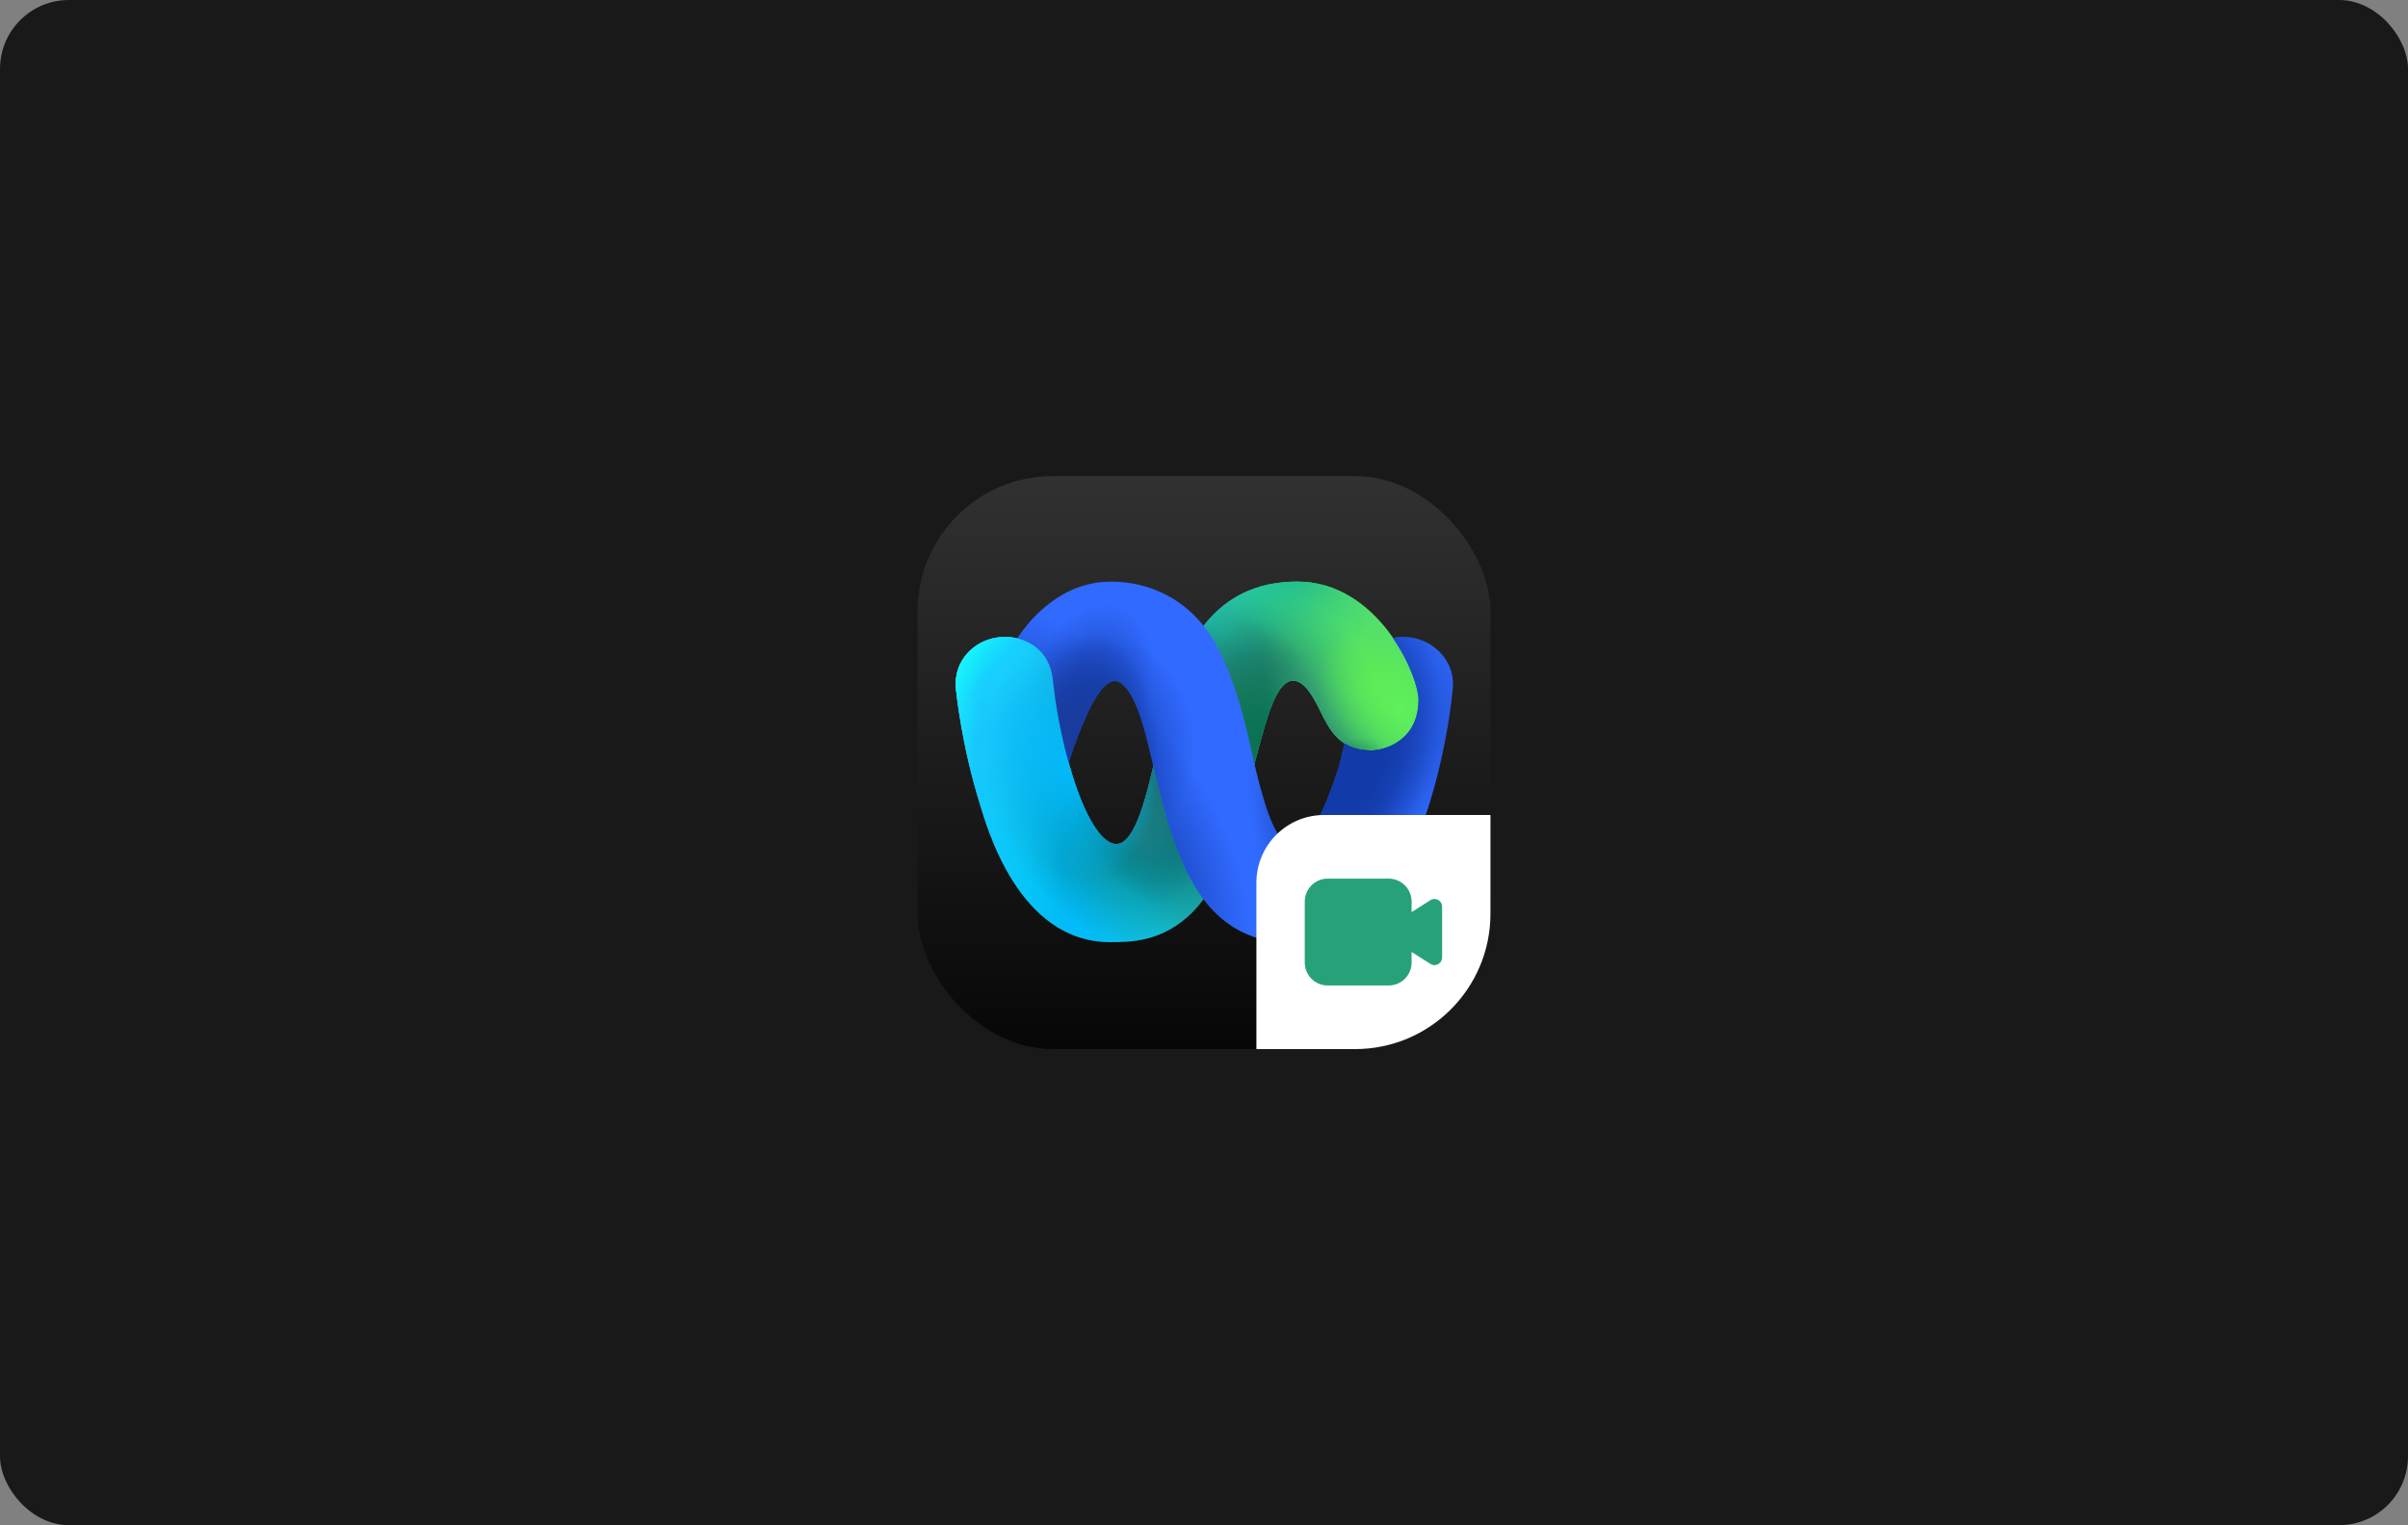 <svg width="559" height="354" viewBox="0 0 559 354" fill="none" xmlns="http://www.w3.org/2000/svg">
<rect x="0" y="0" width="559" height="354" fill="#808080" stroke="none"/>
<rect width="559" height="354" rx="16" fill="#191919"/>
<g clip-path="url(#clip0_1821_6452)">
<rect x="213" y="110.5" width="133" height="133" rx="31.425" fill="url(#paint0_linear_1821_6452)"/>
<g clip-path="url(#clip1_1821_6452)">
<path d="M257.682 218.676C236.309 218.676 229.034 191.645 227.404 186.387C223.311 173.183 222.066 161.289 221.935 160.04C221.175 152.838 226.951 147.826 233.291 147.826C238.092 147.826 243.663 150.699 244.401 157.671C244.529 158.844 245.505 168.958 248.957 179.978C252.56 191.479 256.383 195.902 259.135 195.902C263.58 195.902 266.292 184.485 268.69 173.614C270.456 165.605 272.366 157.534 276.135 150.366C282.694 137.894 292.604 134.991 301.166 134.991C319.94 134.991 329.335 156.743 329.335 162.378C329.335 171.796 321.654 174.198 318.325 174.198C311.044 174.198 308.575 169.319 306.498 165.043C304.629 161.195 302.677 157.996 300.154 157.996C299.324 157.996 298.556 158.416 297.845 159.139C291.573 165.514 289.47 198.863 276.93 211.61C269.977 218.676 262.413 218.676 257.682 218.676Z" fill="url(#paint1_linear_1821_6452)"/>
<path d="M257.682 218.676C236.309 218.676 229.034 191.645 227.404 186.387C223.311 173.183 222.066 161.289 221.935 160.04C221.175 152.838 226.951 147.826 233.291 147.826C238.092 147.826 243.663 150.699 244.401 157.671C244.529 158.844 245.505 168.958 248.957 179.978C252.56 191.479 256.383 195.902 259.135 195.902C263.58 195.902 266.292 184.485 268.69 173.614C270.456 165.605 272.366 157.534 276.135 150.366C282.694 137.894 292.604 134.991 301.166 134.991C319.94 134.991 329.335 156.743 329.335 162.378C329.335 171.796 321.654 174.198 318.325 174.198C311.044 174.198 308.575 169.319 306.498 165.043C304.629 161.195 302.677 157.996 300.154 157.996C299.324 157.996 298.556 158.416 297.845 159.139C291.573 165.514 289.47 198.863 276.93 211.61C269.977 218.676 262.413 218.676 257.682 218.676Z" fill="url(#paint2_radial_1821_6452)"/>
<path d="M257.682 218.676C236.309 218.676 229.034 191.645 227.404 186.387C223.311 173.183 222.066 161.289 221.935 160.04C221.175 152.838 226.951 147.826 233.291 147.826C238.092 147.826 243.663 150.699 244.401 157.671C244.529 158.844 245.505 168.958 248.957 179.978C252.56 191.479 256.383 195.902 259.135 195.902C263.58 195.902 266.292 184.485 268.69 173.614C270.456 165.605 272.366 157.534 276.135 150.366C282.694 137.894 292.604 134.991 301.166 134.991C319.94 134.991 329.335 156.743 329.335 162.378C329.335 171.796 321.654 174.198 318.325 174.198C311.044 174.198 308.575 169.319 306.498 165.043C304.629 161.195 302.677 157.996 300.154 157.996C299.324 157.996 298.556 158.416 297.845 159.139C291.573 165.514 289.47 198.863 276.93 211.61C269.977 218.676 262.413 218.676 257.682 218.676Z" fill="url(#paint3_radial_1821_6452)"/>
<path d="M257.682 218.676C236.309 218.676 229.034 191.645 227.404 186.387C223.311 173.183 222.066 161.289 221.935 160.04C221.175 152.838 226.951 147.826 233.291 147.826C238.092 147.826 243.663 150.699 244.401 157.671C244.529 158.844 245.505 168.958 248.957 179.978C252.56 191.479 256.383 195.902 259.135 195.902C263.58 195.902 266.292 184.485 268.69 173.614C270.456 165.605 272.366 157.534 276.135 150.366C282.694 137.894 292.604 134.991 301.166 134.991C319.94 134.991 329.335 156.743 329.335 162.378C329.335 171.796 321.654 174.198 318.325 174.198C311.044 174.198 308.575 169.319 306.498 165.043C304.629 161.195 302.677 157.996 300.154 157.996C299.324 157.996 298.556 158.416 297.845 159.139C291.573 165.514 289.47 198.863 276.93 211.61C269.977 218.676 262.413 218.676 257.682 218.676Z" fill="url(#paint4_radial_1821_6452)"/>
<path d="M257.682 218.676C236.309 218.676 229.034 191.645 227.404 186.387C223.311 173.183 222.066 161.289 221.935 160.04C221.175 152.838 226.951 147.826 233.291 147.826C238.092 147.826 243.663 150.699 244.401 157.671C244.529 158.844 245.505 168.958 248.957 179.978C252.56 191.479 256.383 195.902 259.135 195.902C263.58 195.902 266.292 184.485 268.69 173.614C270.456 165.605 272.366 157.534 276.135 150.366C282.694 137.894 292.604 134.991 301.166 134.991C319.94 134.991 329.335 156.743 329.335 162.378C329.335 171.796 321.654 174.198 318.325 174.198C311.044 174.198 308.575 169.319 306.498 165.043C304.629 161.195 302.677 157.996 300.154 157.996C299.324 157.996 298.556 158.416 297.845 159.139C291.573 165.514 289.47 198.863 276.93 211.61C269.977 218.676 262.413 218.676 257.682 218.676Z" fill="url(#paint5_radial_1821_6452)"/>
<path d="M257.682 218.676C236.309 218.676 229.034 191.645 227.404 186.387C223.311 173.183 222.066 161.289 221.935 160.04C221.175 152.838 226.951 147.826 233.291 147.826C238.092 147.826 243.663 150.699 244.401 157.671C244.529 158.844 245.505 168.958 248.957 179.978C252.56 191.479 256.383 195.902 259.135 195.902C263.58 195.902 266.292 184.485 268.69 173.614C270.456 165.605 272.366 157.534 276.135 150.366C282.694 137.894 292.604 134.991 301.166 134.991C319.94 134.991 329.335 156.743 329.335 162.378C329.335 171.796 321.654 174.198 318.325 174.198C311.044 174.198 308.575 169.319 306.498 165.043C304.629 161.195 302.677 157.996 300.154 157.996C299.324 157.996 298.556 158.416 297.845 159.139C291.573 165.514 289.47 198.863 276.93 211.61C269.977 218.676 262.413 218.676 257.682 218.676Z" fill="url(#paint6_radial_1821_6452)"/>
<path d="M257.682 218.676C236.309 218.676 229.034 191.645 227.404 186.387C223.311 173.183 222.066 161.289 221.935 160.04C221.175 152.838 226.951 147.826 233.291 147.826C238.092 147.826 243.663 150.699 244.401 157.671C244.529 158.844 245.505 168.958 248.957 179.978C252.56 191.479 256.383 195.902 259.135 195.902C263.58 195.902 266.292 184.485 268.69 173.614C270.456 165.605 272.366 157.534 276.135 150.366C282.694 137.894 292.604 134.991 301.166 134.991C319.94 134.991 329.335 156.743 329.335 162.378C329.335 171.796 321.654 174.198 318.325 174.198C311.044 174.198 308.575 169.319 306.498 165.043C304.629 161.195 302.677 157.996 300.154 157.996C299.324 157.996 298.556 158.416 297.845 159.139C291.573 165.514 289.47 198.863 276.93 211.61C269.977 218.676 262.413 218.676 257.682 218.676Z" fill="url(#paint7_radial_1821_6452)"/>
<path d="M257.682 218.676C236.309 218.676 229.034 191.645 227.404 186.387C223.311 173.183 222.066 161.289 221.935 160.04C221.175 152.838 226.951 147.826 233.291 147.826C238.092 147.826 243.663 150.699 244.401 157.671C244.529 158.844 245.505 168.958 248.957 179.978C252.56 191.479 256.383 195.902 259.135 195.902C263.58 195.902 266.292 184.485 268.69 173.614C270.456 165.605 272.366 157.534 276.135 150.366C282.694 137.894 292.604 134.991 301.166 134.991C319.94 134.991 329.335 156.743 329.335 162.378C329.335 171.796 321.654 174.198 318.325 174.198C311.044 174.198 308.575 169.319 306.498 165.043C304.629 161.195 302.677 157.996 300.154 157.996C299.324 157.996 298.556 158.416 297.845 159.139C291.573 165.514 289.47 198.863 276.93 211.61C269.977 218.676 262.413 218.676 257.682 218.676Z" fill="url(#paint8_linear_1821_6452)"/>
<path d="M257.682 218.676C236.309 218.676 229.034 191.645 227.404 186.387C223.311 173.183 222.066 161.289 221.935 160.04C221.175 152.838 226.951 147.826 233.291 147.826C238.092 147.826 243.663 150.699 244.401 157.671C244.529 158.844 245.505 168.958 248.957 179.978C252.56 191.479 256.383 195.902 259.135 195.902C263.58 195.902 266.292 184.485 268.69 173.614C270.456 165.605 272.366 157.534 276.135 150.366C282.694 137.894 292.604 134.991 301.166 134.991C319.94 134.991 329.335 156.743 329.335 162.378C329.335 171.796 321.654 174.198 318.325 174.198C311.044 174.198 308.575 169.319 306.498 165.043C304.629 161.195 302.677 157.996 300.154 157.996C299.324 157.996 298.556 158.416 297.845 159.139C291.573 165.514 289.47 198.863 276.93 211.61C269.977 218.676 262.413 218.676 257.682 218.676Z" fill="url(#paint9_radial_1821_6452)"/>
<path d="M301.167 134.991C292.606 134.991 282.695 137.894 276.137 150.366C272.367 157.534 270.458 165.605 268.691 173.614C268.11 176.25 267.51 178.917 266.872 181.446V217.683C270.111 216.767 273.592 215.003 276.931 211.61C289.471 198.863 291.575 165.514 297.847 159.139C298.557 158.416 299.326 157.996 300.155 157.996C302.678 157.996 304.63 161.195 306.499 165.043C308.577 169.319 311.045 174.198 318.327 174.198C321.656 174.198 329.337 171.796 329.337 162.378C329.337 156.743 319.941 134.991 301.167 134.991Z" fill="url(#paint10_radial_1821_6452)"/>
<path d="M257.682 218.676C236.309 218.676 229.034 191.645 227.404 186.387C223.311 173.183 222.066 161.289 221.935 160.04C221.175 152.838 226.951 147.826 233.291 147.826C238.092 147.826 243.663 150.699 244.401 157.671C244.529 158.844 245.505 168.958 248.957 179.978C252.56 191.479 256.383 195.902 259.135 195.902C263.58 195.902 266.292 184.485 268.69 173.614C270.456 165.605 272.366 157.534 276.135 150.366C282.694 137.894 292.604 134.991 301.166 134.991C319.94 134.991 329.335 156.743 329.335 162.378C329.335 171.796 321.654 174.198 318.325 174.198C311.044 174.198 308.575 169.319 306.498 165.043C304.629 161.195 302.677 157.996 300.154 157.996C299.324 157.996 298.556 158.416 297.845 159.139C291.573 165.514 289.47 198.863 276.93 211.61C269.977 218.676 262.413 218.676 257.682 218.676Z" fill="url(#paint11_radial_1821_6452)"/>
<path d="M257.682 218.676C236.309 218.676 229.034 191.645 227.404 186.387C223.311 173.183 222.066 161.289 221.935 160.04C221.175 152.838 226.951 147.826 233.291 147.826C238.092 147.826 243.663 150.699 244.401 157.671C244.529 158.844 245.505 168.958 248.957 179.978C252.56 191.479 256.383 195.902 259.135 195.902C263.58 195.902 266.292 184.485 268.69 173.614C270.456 165.605 272.366 157.534 276.135 150.366C282.694 137.894 292.604 134.991 301.166 134.991C319.94 134.991 329.335 156.743 329.335 162.378C329.335 171.796 321.654 174.198 318.325 174.198C311.044 174.198 308.575 169.319 306.498 165.043C304.629 161.195 302.677 157.996 300.154 157.996C299.324 157.996 298.556 158.416 297.845 159.139C291.573 165.514 289.47 198.863 276.93 211.61C269.977 218.676 262.413 218.676 257.682 218.676Z" fill="url(#paint12_radial_1821_6452)"/>
<path d="M257.682 218.676C236.309 218.676 229.034 191.645 227.404 186.387C223.311 173.183 222.066 161.289 221.935 160.04C221.175 152.838 226.951 147.826 233.291 147.826C238.092 147.826 243.663 150.699 244.401 157.671C244.529 158.844 245.505 168.958 248.957 179.978C252.56 191.479 256.383 195.902 259.135 195.902C263.58 195.902 266.292 184.485 268.69 173.614C270.456 165.605 272.366 157.534 276.135 150.366C282.694 137.894 292.604 134.991 301.166 134.991C319.94 134.991 329.335 156.743 329.335 162.378C329.335 171.796 321.654 174.198 318.325 174.198C311.044 174.198 308.575 169.319 306.498 165.043C304.629 161.195 302.677 157.996 300.154 157.996C299.324 157.996 298.556 158.416 297.845 159.139C291.573 165.514 289.47 198.863 276.93 211.61C269.977 218.676 262.413 218.676 257.682 218.676Z" fill="url(#paint13_radial_1821_6452)"/>
<path d="M257.682 218.676C236.309 218.676 229.034 191.645 227.404 186.387C223.311 173.183 222.066 161.289 221.935 160.04C221.175 152.838 226.951 147.826 233.291 147.826C238.092 147.826 243.663 150.699 244.401 157.671C244.529 158.844 245.505 168.958 248.957 179.978C252.56 191.479 256.383 195.902 259.135 195.902C263.58 195.902 266.292 184.485 268.69 173.614C270.456 165.605 272.366 157.534 276.135 150.366C282.694 137.894 292.604 134.991 301.166 134.991C319.94 134.991 329.335 156.743 329.335 162.378C329.335 171.796 321.654 174.198 318.325 174.198C311.044 174.198 308.575 169.319 306.498 165.043C304.629 161.195 302.677 157.996 300.154 157.996C299.324 157.996 298.556 158.416 297.845 159.139C291.573 165.514 289.47 198.863 276.93 211.61C269.977 218.676 262.413 218.676 257.682 218.676Z" fill="url(#paint14_radial_1821_6452)"/>
<path d="M257.682 218.676C236.309 218.676 229.034 191.645 227.404 186.387C223.311 173.183 222.066 161.289 221.935 160.04C221.175 152.838 226.951 147.826 233.291 147.826C238.092 147.826 243.663 150.699 244.401 157.671C244.529 158.844 245.505 168.958 248.957 179.978C252.56 191.479 256.383 195.902 259.135 195.902C263.58 195.902 266.292 184.485 268.69 173.614C270.456 165.605 272.366 157.534 276.135 150.366C282.694 137.894 292.604 134.991 301.166 134.991C319.94 134.991 329.335 156.743 329.335 162.378C329.335 171.796 321.654 174.198 318.325 174.198C311.044 174.198 308.575 169.319 306.498 165.043C304.629 161.195 302.677 157.996 300.154 157.996C299.324 157.996 298.556 158.416 297.845 159.139C291.573 165.514 289.47 198.863 276.93 211.61C269.977 218.676 262.413 218.676 257.682 218.676Z" fill="url(#paint15_radial_1821_6452)"/>
<path d="M325.874 147.826C325.028 147.826 324.176 147.905 323.342 148.07C327.31 153.792 329.296 159.787 329.296 162.377C329.296 171.795 321.614 174.197 318.285 174.197C315.687 174.197 313.702 173.576 312.129 172.583C312.114 172.642 312.1 172.7 312.085 172.759C311.617 174.628 311.248 176.674 310.609 178.665C309.38 182.492 307.722 186.865 305.951 190.248C304.043 193.895 302.154 196.029 299.902 195.917C297.341 195.79 295.264 192.489 292.683 183.159C291.851 180.151 291.08 176.853 290.366 173.614C288.595 165.581 286.42 157.504 282.702 150.366C276.629 138.707 266.27 134.991 257.999 134.991C250.329 134.991 244.599 138.623 240.097 143.198C238.853 144.463 237.494 146.166 236.129 148.168C240.056 149.114 243.768 152.069 244.361 157.671C244.478 158.738 245.297 167.221 248.05 177.05C248.84 174.586 249.992 170.936 252.667 165.043C253.978 162.343 255.162 160.564 256.229 159.479C257.209 158.483 258.09 158.072 258.884 158.072C259.741 158.072 262.664 158.856 265.51 168.844C269.04 181.229 271.667 200.94 281.675 211.405C286.09 216.022 292.267 219.009 300.829 219.009C308.341 219.009 314.604 215.7 319.069 211.098C326.412 203.53 330.435 191.017 331.87 186.387C335.953 173.214 337.097 161.301 337.23 160.04C337.99 152.838 331.923 147.826 325.874 147.826Z" fill="#316AFF"/>
<path d="M325.874 147.826C325.028 147.826 324.176 147.905 323.342 148.07C327.31 153.792 329.296 159.787 329.296 162.377C329.296 171.795 321.614 174.197 318.285 174.197C315.687 174.197 313.702 173.576 312.129 172.583C312.114 172.642 312.1 172.7 312.085 172.759C311.617 174.628 311.248 176.674 310.609 178.665C309.38 182.492 307.722 186.865 305.951 190.248C304.043 193.895 302.154 196.029 299.902 195.917C297.341 195.79 295.264 192.489 292.683 183.159C291.851 180.151 291.08 176.853 290.366 173.614C288.595 165.581 286.42 157.504 282.702 150.366C276.629 138.707 266.27 134.991 257.999 134.991C250.329 134.991 244.599 138.623 240.097 143.198C238.853 144.463 237.494 146.166 236.129 148.168C240.056 149.114 243.768 152.069 244.361 157.671C244.478 158.738 245.297 167.221 248.05 177.05C248.84 174.586 249.992 170.936 252.667 165.043C253.978 162.343 255.162 160.564 256.229 159.479C257.209 158.483 258.09 158.072 258.884 158.072C259.741 158.072 262.664 158.856 265.51 168.844C269.04 181.229 271.667 200.94 281.675 211.405C286.09 216.022 292.267 219.009 300.829 219.009C308.341 219.009 314.604 215.7 319.069 211.098C326.412 203.53 330.435 191.017 331.87 186.387C335.953 173.214 337.097 161.301 337.23 160.04C337.99 152.838 331.923 147.826 325.874 147.826Z" fill="url(#paint16_radial_1821_6452)"/>
<path d="M325.874 147.826C325.028 147.826 324.176 147.905 323.342 148.07C327.31 153.792 329.296 159.787 329.296 162.377C329.296 171.795 321.614 174.197 318.285 174.197C315.687 174.197 313.702 173.576 312.129 172.583C312.114 172.642 312.1 172.7 312.085 172.759C311.617 174.628 311.248 176.674 310.609 178.665C309.38 182.492 307.722 186.865 305.951 190.248C304.043 193.895 302.154 196.029 299.902 195.917C297.341 195.79 295.264 192.489 292.683 183.159C291.851 180.151 291.08 176.853 290.366 173.614C288.595 165.581 286.42 157.504 282.702 150.366C276.629 138.707 266.27 134.991 257.999 134.991C250.329 134.991 244.599 138.623 240.097 143.198C238.853 144.463 237.494 146.166 236.129 148.168C240.056 149.114 243.768 152.069 244.361 157.671C244.478 158.738 245.297 167.221 248.05 177.05C248.84 174.586 249.992 170.936 252.667 165.043C253.978 162.343 255.162 160.564 256.229 159.479C257.209 158.483 258.09 158.072 258.884 158.072C259.741 158.072 262.664 158.856 265.51 168.844C269.04 181.229 271.667 200.94 281.675 211.405C286.09 216.022 292.267 219.009 300.829 219.009C308.341 219.009 314.604 215.7 319.069 211.098C326.412 203.53 330.435 191.017 331.87 186.387C335.953 173.214 337.097 161.301 337.23 160.04C337.99 152.838 331.923 147.826 325.874 147.826Z" fill="url(#paint17_radial_1821_6452)"/>
<path d="M325.874 147.826C325.028 147.826 324.176 147.905 323.342 148.07C327.31 153.792 329.296 159.787 329.296 162.377C329.296 171.795 321.614 174.197 318.285 174.197C315.687 174.197 313.702 173.576 312.129 172.583C312.114 172.642 312.1 172.7 312.085 172.759C311.617 174.628 311.248 176.674 310.609 178.665C309.38 182.492 307.722 186.865 305.951 190.248C304.043 193.895 302.154 196.029 299.902 195.917C297.341 195.79 295.264 192.489 292.683 183.159C291.851 180.151 291.08 176.853 290.366 173.614C288.595 165.581 286.42 157.504 282.702 150.366C276.629 138.707 266.27 134.991 257.999 134.991C250.329 134.991 244.599 138.623 240.097 143.198C238.853 144.463 237.494 146.166 236.129 148.168C240.056 149.114 243.768 152.069 244.361 157.671C244.478 158.738 245.297 167.221 248.05 177.05C248.84 174.586 249.992 170.936 252.667 165.043C253.978 162.343 255.162 160.564 256.229 159.479C257.209 158.483 258.09 158.072 258.884 158.072C259.741 158.072 262.664 158.856 265.51 168.844C269.04 181.229 271.667 200.94 281.675 211.405C286.09 216.022 292.267 219.009 300.829 219.009C308.341 219.009 314.604 215.7 319.069 211.098C326.412 203.53 330.435 191.017 331.87 186.387C335.953 173.214 337.097 161.301 337.23 160.04C337.99 152.838 331.923 147.826 325.874 147.826Z" fill="url(#paint18_radial_1821_6452)"/>
<path d="M325.874 147.826C325.028 147.826 324.176 147.905 323.342 148.07C327.31 153.792 329.296 159.787 329.296 162.377C329.296 171.795 321.614 174.197 318.285 174.197C315.687 174.197 313.702 173.576 312.129 172.583C312.114 172.642 312.1 172.7 312.085 172.759C311.617 174.628 311.248 176.674 310.609 178.665C309.38 182.492 307.722 186.865 305.951 190.248C304.043 193.895 302.154 196.029 299.902 195.917C297.341 195.79 295.264 192.489 292.683 183.159C291.851 180.151 291.08 176.853 290.366 173.614C288.595 165.581 286.42 157.504 282.702 150.366C276.629 138.707 266.27 134.991 257.999 134.991C250.329 134.991 244.599 138.623 240.097 143.198C238.853 144.463 237.494 146.166 236.129 148.168C240.056 149.114 243.768 152.069 244.361 157.671C244.478 158.738 245.297 167.221 248.05 177.05C248.84 174.586 249.992 170.936 252.667 165.043C253.978 162.343 255.162 160.564 256.229 159.479C257.209 158.483 258.09 158.072 258.884 158.072C259.741 158.072 262.664 158.856 265.51 168.844C269.04 181.229 271.667 200.94 281.675 211.405C286.09 216.022 292.267 219.009 300.829 219.009C308.341 219.009 314.604 215.7 319.069 211.098C326.412 203.53 330.435 191.017 331.87 186.387C335.953 173.214 337.097 161.301 337.23 160.04C337.99 152.838 331.923 147.826 325.874 147.826Z" fill="url(#paint19_radial_1821_6452)"/>
<path d="M325.874 147.826C325.028 147.826 324.176 147.905 323.342 148.07C327.31 153.792 329.296 159.787 329.296 162.377C329.296 171.795 321.614 174.197 318.285 174.197C315.687 174.197 313.702 173.576 312.129 172.583C312.114 172.642 312.1 172.7 312.085 172.759C311.617 174.628 311.248 176.674 310.609 178.665C309.38 182.492 307.722 186.865 305.951 190.248C304.043 193.895 302.154 196.029 299.902 195.917C297.341 195.79 295.264 192.489 292.683 183.159C291.851 180.151 291.08 176.853 290.366 173.614C288.595 165.581 286.42 157.504 282.702 150.366C276.629 138.707 266.27 134.991 257.999 134.991C250.329 134.991 244.599 138.623 240.097 143.198C238.853 144.463 237.494 146.166 236.129 148.168C240.056 149.114 243.768 152.069 244.361 157.671C244.478 158.738 245.297 167.221 248.05 177.05C248.84 174.586 249.992 170.936 252.667 165.043C253.978 162.343 255.162 160.564 256.229 159.479C257.209 158.483 258.09 158.072 258.884 158.072C259.741 158.072 262.664 158.856 265.51 168.844C269.04 181.229 271.667 200.94 281.675 211.405C286.09 216.022 292.267 219.009 300.829 219.009C308.341 219.009 314.604 215.7 319.069 211.098C326.412 203.53 330.435 191.017 331.87 186.387C335.953 173.214 337.097 161.301 337.23 160.04C337.99 152.838 331.923 147.826 325.874 147.826Z" fill="url(#paint20_radial_1821_6452)"/>
<path d="M325.874 147.826C325.028 147.826 324.176 147.905 323.342 148.07C327.31 153.792 329.296 159.787 329.296 162.377C329.296 171.795 321.614 174.197 318.285 174.197C315.687 174.197 313.702 173.576 312.129 172.583C312.114 172.642 312.1 172.7 312.085 172.759C311.617 174.628 311.248 176.674 310.609 178.665C309.38 182.492 307.722 186.865 305.951 190.248C304.043 193.895 302.154 196.029 299.902 195.917C297.341 195.79 295.264 192.489 292.683 183.159C291.851 180.151 291.08 176.853 290.366 173.614C288.595 165.581 286.42 157.504 282.702 150.366C276.629 138.707 266.27 134.991 257.999 134.991C250.329 134.991 244.599 138.623 240.097 143.198C238.853 144.463 237.494 146.166 236.129 148.168C240.056 149.114 243.768 152.069 244.361 157.671C244.478 158.738 245.297 167.221 248.05 177.05C248.84 174.586 249.992 170.936 252.667 165.043C253.978 162.343 255.162 160.564 256.229 159.479C257.209 158.483 258.09 158.072 258.884 158.072C259.741 158.072 262.664 158.856 265.51 168.844C269.04 181.229 271.667 200.94 281.675 211.405C286.09 216.022 292.267 219.009 300.829 219.009C308.341 219.009 314.604 215.7 319.069 211.098C326.412 203.53 330.435 191.017 331.87 186.387C335.953 173.214 337.097 161.301 337.23 160.04C337.99 152.838 331.923 147.826 325.874 147.826Z" fill="url(#paint21_radial_1821_6452)"/>
<path d="M325.874 147.826C325.028 147.826 324.176 147.905 323.342 148.07C327.31 153.792 329.296 159.787 329.296 162.377C329.296 171.795 321.614 174.197 318.285 174.197C315.687 174.197 313.702 173.576 312.129 172.583C312.114 172.642 312.1 172.7 312.085 172.759C311.617 174.628 311.248 176.674 310.609 178.665C309.38 182.492 307.722 186.865 305.951 190.248C304.043 193.895 302.154 196.029 299.902 195.917C297.341 195.79 295.264 192.489 292.683 183.159C291.851 180.151 291.08 176.853 290.366 173.614C288.595 165.581 286.42 157.504 282.702 150.366C276.629 138.707 266.27 134.991 257.999 134.991C250.329 134.991 244.599 138.623 240.097 143.198C238.853 144.463 237.494 146.166 236.129 148.168C240.056 149.114 243.768 152.069 244.361 157.671C244.478 158.738 245.297 167.221 248.05 177.05C248.84 174.586 249.992 170.936 252.667 165.043C253.978 162.343 255.162 160.564 256.229 159.479C257.209 158.483 258.09 158.072 258.884 158.072C259.741 158.072 262.664 158.856 265.51 168.844C269.04 181.229 271.667 200.94 281.675 211.405C286.09 216.022 292.267 219.009 300.829 219.009C308.341 219.009 314.604 215.7 319.069 211.098C326.412 203.53 330.435 191.017 331.87 186.387C335.953 173.214 337.097 161.301 337.23 160.04C337.99 152.838 331.923 147.826 325.874 147.826Z" fill="url(#paint22_radial_1821_6452)"/>
<path d="M325.874 147.826C325.028 147.826 324.176 147.905 323.342 148.07C327.31 153.792 329.296 159.787 329.296 162.377C329.296 171.795 321.614 174.197 318.285 174.197C315.687 174.197 313.702 173.576 312.129 172.583C312.114 172.642 312.1 172.7 312.085 172.759C311.617 174.628 311.248 176.674 310.609 178.665C309.38 182.492 307.722 186.865 305.951 190.248C304.043 193.895 302.154 196.029 299.902 195.917C297.341 195.79 295.264 192.489 292.683 183.159C291.851 180.151 291.08 176.853 290.366 173.614C288.595 165.581 286.42 157.504 282.702 150.366C276.629 138.707 266.27 134.991 257.999 134.991C250.329 134.991 244.599 138.623 240.097 143.198C238.853 144.463 237.494 146.166 236.129 148.168C240.056 149.114 243.768 152.069 244.361 157.671C244.478 158.738 245.297 167.221 248.05 177.05C248.84 174.586 249.992 170.936 252.667 165.043C253.978 162.343 255.162 160.564 256.229 159.479C257.209 158.483 258.09 158.072 258.884 158.072C259.741 158.072 262.664 158.856 265.51 168.844C269.04 181.229 271.667 200.94 281.675 211.405C286.09 216.022 292.267 219.009 300.829 219.009C308.341 219.009 314.604 215.7 319.069 211.098C326.412 203.53 330.435 191.017 331.87 186.387C335.953 173.214 337.097 161.301 337.23 160.04C337.99 152.838 331.923 147.826 325.874 147.826Z" fill="url(#paint23_radial_1821_6452)"/>
<path d="M325.874 147.826C325.028 147.826 324.176 147.905 323.342 148.07C327.31 153.792 329.296 159.787 329.296 162.377C329.296 171.795 321.614 174.197 318.285 174.197C315.687 174.197 313.702 173.576 312.129 172.583C312.114 172.642 312.1 172.7 312.085 172.759C311.617 174.628 311.248 176.674 310.609 178.665C309.38 182.492 307.722 186.865 305.951 190.248C304.043 193.895 302.154 196.029 299.902 195.917C297.341 195.79 295.264 192.489 292.683 183.159C291.851 180.151 291.08 176.853 290.366 173.614C288.595 165.581 286.42 157.504 282.702 150.366C276.629 138.707 266.27 134.991 257.999 134.991C250.329 134.991 244.599 138.623 240.097 143.198C238.853 144.463 237.494 146.166 236.129 148.168C240.056 149.114 243.768 152.069 244.361 157.671C244.478 158.738 245.297 167.221 248.05 177.05C248.84 174.586 249.992 170.936 252.667 165.043C253.978 162.343 255.162 160.564 256.229 159.479C257.209 158.483 258.09 158.072 258.884 158.072C259.741 158.072 262.664 158.856 265.51 168.844C269.04 181.229 271.667 200.94 281.675 211.405C286.09 216.022 292.267 219.009 300.829 219.009C308.341 219.009 314.604 215.7 319.069 211.098C326.412 203.53 330.435 191.017 331.87 186.387C335.953 173.214 337.097 161.301 337.23 160.04C337.99 152.838 331.923 147.826 325.874 147.826Z" fill="url(#paint24_radial_1821_6452)"/>
<path d="M325.874 147.826C325.028 147.826 324.176 147.905 323.342 148.07C327.31 153.792 329.296 159.787 329.296 162.377C329.296 171.795 321.614 174.197 318.285 174.197C315.687 174.197 313.702 173.576 312.129 172.583C312.114 172.642 312.1 172.7 312.085 172.759C311.617 174.628 311.248 176.674 310.609 178.665C309.38 182.492 307.722 186.865 305.951 190.248C304.043 193.895 302.154 196.029 299.902 195.917C297.341 195.79 295.264 192.489 292.683 183.159C291.851 180.151 291.08 176.853 290.366 173.614C288.595 165.581 286.42 157.504 282.702 150.366C276.629 138.707 266.27 134.991 257.999 134.991C250.329 134.991 244.599 138.623 240.097 143.198C238.853 144.463 237.494 146.166 236.129 148.168C240.056 149.114 243.768 152.069 244.361 157.671C244.478 158.738 245.297 167.221 248.05 177.05C248.84 174.586 249.992 170.936 252.667 165.043C253.978 162.343 255.162 160.564 256.229 159.479C257.209 158.483 258.09 158.072 258.884 158.072C259.741 158.072 262.664 158.856 265.51 168.844C269.04 181.229 271.667 200.94 281.675 211.405C286.09 216.022 292.267 219.009 300.829 219.009C308.341 219.009 314.604 215.7 319.069 211.098C326.412 203.53 330.435 191.017 331.87 186.387C335.953 173.214 337.097 161.301 337.23 160.04C337.99 152.838 331.923 147.826 325.874 147.826Z" fill="url(#paint25_radial_1821_6452)"/>
<path d="M257.682 218.676C236.309 218.676 229.034 191.645 227.404 186.387C223.311 173.183 222.066 161.289 221.935 160.04C221.175 152.838 226.951 147.826 233.291 147.826C238.092 147.826 243.663 150.699 244.401 157.671C244.529 158.844 245.505 168.958 248.957 179.978C252.56 191.479 256.383 195.902 259.135 195.902C263.58 195.902 266.292 184.485 268.69 173.614C270.456 165.605 272.366 157.534 276.135 150.366C282.694 137.894 292.604 134.991 301.166 134.991C319.94 134.991 329.335 156.743 329.335 162.378C329.335 171.796 321.654 174.198 318.325 174.198C311.044 174.198 308.575 169.319 306.498 165.043C304.629 161.195 302.677 157.996 300.154 157.996C299.324 157.996 298.556 158.416 297.845 159.139C291.573 165.514 289.47 198.863 276.93 211.61C269.977 218.676 262.413 218.676 257.682 218.676Z" fill="url(#paint26_linear_1821_6452)"/>
<path d="M257.682 218.676C236.309 218.676 229.034 191.645 227.404 186.387C223.311 173.183 222.066 161.289 221.935 160.04C221.175 152.838 226.951 147.826 233.291 147.826C238.092 147.826 243.663 150.699 244.401 157.671C244.529 158.844 245.505 168.958 248.957 179.978C252.56 191.479 256.383 195.902 259.135 195.902C263.58 195.902 266.292 184.485 268.69 173.614C270.456 165.605 272.366 157.534 276.135 150.366C282.694 137.894 292.604 134.991 301.166 134.991C319.94 134.991 329.335 156.743 329.335 162.378C329.335 171.796 321.654 174.198 318.325 174.198C311.044 174.198 308.575 169.319 306.498 165.043C304.629 161.195 302.677 157.996 300.154 157.996C299.324 157.996 298.556 158.416 297.845 159.139C291.573 165.514 289.47 198.863 276.93 211.61C269.977 218.676 262.413 218.676 257.682 218.676Z" fill="url(#paint27_radial_1821_6452)"/>
<path d="M257.682 218.676C236.309 218.676 229.034 191.645 227.404 186.387C223.311 173.183 222.066 161.289 221.935 160.04C221.175 152.838 226.951 147.826 233.291 147.826C238.092 147.826 243.663 150.699 244.401 157.671C244.529 158.844 245.505 168.958 248.957 179.978C252.56 191.479 256.383 195.902 259.135 195.902C263.58 195.902 266.292 184.485 268.69 173.614C270.456 165.605 272.366 157.534 276.135 150.366C282.694 137.894 292.604 134.991 301.166 134.991C319.94 134.991 329.335 156.743 329.335 162.378C329.335 171.796 321.654 174.198 318.325 174.198C311.044 174.198 308.575 169.319 306.498 165.043C304.629 161.195 302.677 157.996 300.154 157.996C299.324 157.996 298.556 158.416 297.845 159.139C291.573 165.514 289.47 198.863 276.93 211.61C269.977 218.676 262.413 218.676 257.682 218.676Z" fill="url(#paint28_linear_1821_6452)"/>
<path d="M257.682 218.676C236.309 218.676 229.034 191.645 227.404 186.387C223.311 173.183 222.066 161.289 221.935 160.04C221.175 152.838 226.951 147.826 233.291 147.826C238.092 147.826 243.663 150.699 244.401 157.671C244.529 158.844 245.505 168.958 248.957 179.978C252.56 191.479 256.383 195.902 259.135 195.902C263.58 195.902 266.292 184.485 268.69 173.614C270.456 165.605 272.366 157.534 276.135 150.366C282.694 137.894 292.604 134.991 301.166 134.991C319.94 134.991 329.335 156.743 329.335 162.378C329.335 171.796 321.654 174.198 318.325 174.198C311.044 174.198 308.575 169.319 306.498 165.043C304.629 161.195 302.677 157.996 300.154 157.996C299.324 157.996 298.556 158.416 297.845 159.139C291.573 165.514 289.47 198.863 276.93 211.61C269.977 218.676 262.413 218.676 257.682 218.676Z" fill="url(#paint29_linear_1821_6452)"/>
<path d="M257.682 218.676C236.309 218.676 229.034 191.645 227.404 186.387C223.311 173.183 222.066 161.289 221.935 160.04C221.175 152.838 226.951 147.826 233.291 147.826C238.092 147.826 243.663 150.699 244.401 157.671C244.529 158.844 245.505 168.958 248.957 179.978C252.56 191.479 256.383 195.902 259.135 195.902C263.58 195.902 266.292 184.485 268.69 173.614C270.456 165.605 272.366 157.534 276.135 150.366C282.694 137.894 292.604 134.991 301.166 134.991C319.94 134.991 329.335 156.743 329.335 162.378C329.335 171.796 321.654 174.198 318.325 174.198C311.044 174.198 308.575 169.319 306.498 165.043C304.629 161.195 302.677 157.996 300.154 157.996C299.324 157.996 298.556 158.416 297.845 159.139C291.573 165.514 289.47 198.863 276.93 211.61C269.977 218.676 262.413 218.676 257.682 218.676Z" fill="url(#paint30_radial_1821_6452)"/>
</g>
<path d="M291.665 204.877C291.665 196.199 298.699 189.164 307.377 189.164H346V212.074C346 229.43 331.93 243.5 314.575 243.5H291.665V204.877Z" fill="white"/>
<path d="M333.935 208.921C333.67 208.757 333.365 208.666 333.053 208.658C332.741 208.649 332.433 208.723 332.158 208.872L327.692 211.712V209.247C327.69 207.838 327.13 206.487 326.133 205.491C325.137 204.495 323.786 203.934 322.377 203.933H308.205C306.796 203.934 305.445 204.495 304.449 205.491C303.453 206.487 302.892 207.838 302.891 209.247V223.419C302.892 224.828 303.453 226.179 304.449 227.175C305.445 228.171 306.796 228.732 308.205 228.733H322.377C323.786 228.732 325.137 228.171 326.133 227.175C327.13 226.179 327.69 224.828 327.692 223.419V220.951L332.211 223.821C332.458 223.945 332.729 224.009 333.005 224.01C333.474 224.008 333.924 223.821 334.256 223.489C334.588 223.157 334.774 222.707 334.775 222.237V210.427C334.777 210.125 334.7 209.828 334.553 209.564C334.406 209.3 334.193 209.079 333.935 208.921Z" fill="#27A17A"/>
</g>
<defs>
<linearGradient id="paint0_linear_1821_6452" x1="279.5" y1="110.5" x2="279.5" y2="243.5" gradientUnits="userSpaceOnUse">
<stop stop-color="#313131"/>
<stop offset="1" stop-color="#070707"/>
<stop offset="1" stop-color="#020202"/>
</linearGradient>
<linearGradient id="paint1_linear_1821_6452" x1="317.641" y1="159.544" x2="242.138" y2="184.306" gradientUnits="userSpaceOnUse">
<stop stop-color="#5CEE64"/>
<stop offset="1" stop-color="#00BBFF"/>
</linearGradient>
<radialGradient id="paint2_radial_1821_6452" cx="0" cy="0" r="1" gradientUnits="userSpaceOnUse" gradientTransform="translate(265.802 179.619) rotate(-120.86) scale(49.462 41.523)">
<stop stop-color="#007383"/>
<stop offset="0.408" stop-color="#00717E" stop-opacity="0.75"/>
<stop offset="0.874" stop-color="#007281" stop-opacity="0"/>
</radialGradient>
<radialGradient id="paint3_radial_1821_6452" cx="0" cy="0" r="1" gradientUnits="userSpaceOnUse" gradientTransform="translate(298.3 170.415) rotate(-126.734) scale(40.339 26.505)">
<stop stop-color="#218970"/>
<stop offset="0.46" stop-color="#267E6A"/>
<stop offset="1" stop-color="#026C51" stop-opacity="0"/>
</radialGradient>
<radialGradient id="paint4_radial_1821_6452" cx="0" cy="0" r="1" gradientUnits="userSpaceOnUse" gradientTransform="translate(262.953 181.955) rotate(-107.468) scale(32.853 17.116)">
<stop stop-color="#178697"/>
<stop offset="0.408" stop-color="#17838F" stop-opacity="0.79"/>
<stop offset="0.874" stop-color="#007281" stop-opacity="0"/>
</radialGradient>
<radialGradient id="paint5_radial_1821_6452" cx="0" cy="0" r="1" gradientUnits="userSpaceOnUse" gradientTransform="translate(277.56 181.78) rotate(-120.86) scale(83.43 25.735)">
<stop stop-color="#25342F" stop-opacity="0.3"/>
<stop offset="1" stop-color="#25342F" stop-opacity="0"/>
</radialGradient>
<radialGradient id="paint6_radial_1821_6452" cx="0" cy="0" r="1" gradientUnits="userSpaceOnUse" gradientTransform="translate(292.442 171.33) rotate(85.098) scale(31.422 17.822)">
<stop stop-color="#056D4F"/>
<stop offset="0.233" stop-color="#056C4E" stop-opacity="0.75"/>
<stop offset="0.599" stop-color="#056C4E" stop-opacity="0.301"/>
<stop offset="0.874" stop-color="#056C4F" stop-opacity="0"/>
</radialGradient>
<radialGradient id="paint7_radial_1821_6452" cx="0" cy="0" r="1" gradientUnits="userSpaceOnUse" gradientTransform="translate(293.832 120.512) rotate(57.077) scale(36.938 19.374)">
<stop stop-color="#22B67B"/>
<stop offset="0.408" stop-color="#24BE82"/>
<stop offset="1" stop-color="#24BE82" stop-opacity="0.07"/>
</radialGradient>
<linearGradient id="paint8_linear_1821_6452" x1="193.467" y1="176.104" x2="246.974" y2="176.543" gradientUnits="userSpaceOnUse">
<stop stop-color="#09F8FF"/>
<stop offset="1" stop-color="#0BF7F9" stop-opacity="0"/>
</linearGradient>
<radialGradient id="paint9_radial_1821_6452" cx="0" cy="0" r="1" gradientUnits="userSpaceOnUse" gradientTransform="translate(204.962 127.909) rotate(49.651) scale(48.242 48.122)">
<stop stop-color="#09F8FF"/>
<stop offset="1" stop-color="#0BF7F9" stop-opacity="0"/>
</radialGradient>
<radialGradient id="paint10_radial_1821_6452" cx="0" cy="0" r="1" gradientUnits="userSpaceOnUse" gradientTransform="translate(243.607 103.621) rotate(48.012) scale(97.845 97.691)">
<stop stop-color="#00B8FF"/>
<stop offset="0.745" stop-color="#00B9FC" stop-opacity="0"/>
</radialGradient>
<radialGradient id="paint11_radial_1821_6452" cx="0" cy="0" r="1" gradientUnits="userSpaceOnUse" gradientTransform="translate(248.786 177.009) rotate(-107.468) scale(47.163 32.678)">
<stop stop-color="#00BCFF" stop-opacity="0.76"/>
<stop offset="0.573" stop-color="#00BAFC" stop-opacity="0"/>
</radialGradient>
<radialGradient id="paint12_radial_1821_6452" cx="0" cy="0" r="1" gradientUnits="userSpaceOnUse" gradientTransform="translate(320.486 159.096) rotate(-129.551) scale(33.351 23.349)">
<stop stop-color="#5FEC50"/>
<stop offset="1" stop-color="#3CC08E" stop-opacity="0"/>
</radialGradient>
<radialGradient id="paint13_radial_1821_6452" cx="0" cy="0" r="1" gradientUnits="userSpaceOnUse" gradientTransform="translate(315.713 180.577) rotate(-79.094) scale(10.097 6.983)">
<stop stop-color="#28855B"/>
<stop offset="1" stop-color="#14795C" stop-opacity="0"/>
</radialGradient>
<radialGradient id="paint14_radial_1821_6452" cx="0" cy="0" r="1" gradientUnits="userSpaceOnUse" gradientTransform="translate(315.226 179.834) rotate(-77.88) scale(8.324 11.633)">
<stop stop-color="#28855B"/>
<stop offset="1" stop-color="#14795C" stop-opacity="0"/>
</radialGradient>
<radialGradient id="paint15_radial_1821_6452" cx="0" cy="0" r="1" gradientUnits="userSpaceOnUse" gradientTransform="translate(325.142 164.839) rotate(-132.79) scale(27.611 19.397)">
<stop stop-color="#5FF05B"/>
<stop offset="0.813" stop-color="#5DE955" stop-opacity="0"/>
</radialGradient>
<radialGradient id="paint16_radial_1821_6452" cx="0" cy="0" r="1" gradientUnits="userSpaceOnUse" gradientTransform="translate(316.506 172.77) rotate(37.456) scale(24.556 34.132)">
<stop stop-color="#123AA8"/>
<stop offset="0.966" stop-color="#123AA8" stop-opacity="0"/>
</radialGradient>
<radialGradient id="paint17_radial_1821_6452" cx="0" cy="0" r="1" gradientUnits="userSpaceOnUse" gradientTransform="translate(310.397 175.537) rotate(8.486) scale(28.974 43.247)">
<stop stop-color="#123AA8"/>
<stop offset="0.592" stop-color="#123AA8" stop-opacity="0"/>
</radialGradient>
<radialGradient id="paint18_radial_1821_6452" cx="0" cy="0" r="1" gradientUnits="userSpaceOnUse" gradientTransform="translate(312.748 179.131) rotate(24.663) scale(24.75 44.101)">
<stop stop-color="#123AA8"/>
<stop offset="0.757" stop-color="#123AA8" stop-opacity="0"/>
</radialGradient>
<radialGradient id="paint19_radial_1821_6452" cx="0" cy="0" r="1" gradientUnits="userSpaceOnUse" gradientTransform="translate(309.842 180.598) rotate(95.803) scale(44.492 24.382)">
<stop stop-color="#123AA8"/>
<stop offset="0.592" stop-color="#123AA8" stop-opacity="0"/>
<stop offset="1" stop-color="#123AA8" stop-opacity="0"/>
</radialGradient>
<radialGradient id="paint20_radial_1821_6452" cx="0" cy="0" r="1" gradientUnits="userSpaceOnUse" gradientTransform="translate(316.506 160.955) rotate(93.667) scale(53.544 19.109)">
<stop stop-color="#123AA8"/>
<stop offset="0.885" stop-color="#123AA8" stop-opacity="0"/>
</radialGradient>
<radialGradient id="paint21_radial_1821_6452" cx="0" cy="0" r="1" gradientUnits="userSpaceOnUse" gradientTransform="translate(255.825 172.088) rotate(84.83) scale(28.413 15.053)">
<stop stop-color="#123AA8"/>
<stop offset="0.885" stop-color="#123AA8" stop-opacity="0"/>
</radialGradient>
<radialGradient id="paint22_radial_1821_6452" cx="0" cy="0" r="1" gradientUnits="userSpaceOnUse" gradientTransform="translate(255.805 172.852) rotate(87.25) scale(29.654 24.482)">
<stop stop-color="#123AA8"/>
<stop offset="0.885" stop-color="#123AA8" stop-opacity="0"/>
</radialGradient>
<radialGradient id="paint23_radial_1821_6452" cx="0" cy="0" r="1" gradientUnits="userSpaceOnUse" gradientTransform="translate(262.552 200.716) rotate(-23.172) scale(33.069 64.638)">
<stop stop-color="#123AA8"/>
<stop offset="0.709" stop-color="#123AA8" stop-opacity="0"/>
</radialGradient>
<radialGradient id="paint24_radial_1821_6452" cx="0" cy="0" r="1" gradientUnits="userSpaceOnUse" gradientTransform="translate(250.786 165.602) rotate(-159.526) scale(21.909 37.514)">
<stop stop-color="#1A3DA0"/>
<stop offset="0.709" stop-color="#123AA8" stop-opacity="0"/>
</radialGradient>
<radialGradient id="paint25_radial_1821_6452" cx="0" cy="0" r="1" gradientUnits="userSpaceOnUse" gradientTransform="translate(231.5 173.059) rotate(16.749) scale(41.786 42.183)">
<stop stop-color="#1E3882"/>
<stop offset="0.761" stop-color="#123AA8" stop-opacity="0"/>
</radialGradient>
<linearGradient id="paint26_linear_1821_6452" x1="218.392" y1="149.946" x2="259.568" y2="176.227" gradientUnits="userSpaceOnUse">
<stop offset="0.229" stop-color="#1DC4FF"/>
<stop offset="1" stop-color="#1CC1FF" stop-opacity="0"/>
</linearGradient>
<radialGradient id="paint27_radial_1821_6452" cx="0" cy="0" r="1" gradientUnits="userSpaceOnUse" gradientTransform="translate(204.96 127.907) rotate(49.651) scale(48.242 48.122)">
<stop stop-color="#09F8FF"/>
<stop offset="1" stop-color="#0BF7F9" stop-opacity="0"/>
</radialGradient>
<linearGradient id="paint28_linear_1821_6452" x1="220.668" y1="151.289" x2="232.218" y2="161.76" gradientUnits="userSpaceOnUse">
<stop stop-color="#26FBFF"/>
<stop offset="0.637" stop-color="#0BF7F9" stop-opacity="0"/>
</linearGradient>
<linearGradient id="paint29_linear_1821_6452" x1="217.6" y1="159.303" x2="233.575" y2="160.443" gradientUnits="userSpaceOnUse">
<stop stop-color="#26FBFF"/>
<stop offset="0.637" stop-color="#0BF7F9" stop-opacity="0"/>
</linearGradient>
<radialGradient id="paint30_radial_1821_6452" cx="0" cy="0" r="1" gradientUnits="userSpaceOnUse" gradientTransform="translate(248.785 177.009) rotate(-107.468) scale(47.163 32.678)">
<stop stop-color="#00BCFF" stop-opacity="0.76"/>
<stop offset="0.573" stop-color="#00BAFC" stop-opacity="0"/>
</radialGradient>
<clipPath id="clip0_1821_6452">
<rect width="133" height="133" fill="white" transform="translate(213 110.5)"/>
</clipPath>
<clipPath id="clip1_1821_6452">
<rect width="115.427" height="84.017" fill="white" transform="translate(221.867 134.991)"/>
</clipPath>
</defs>
</svg>
